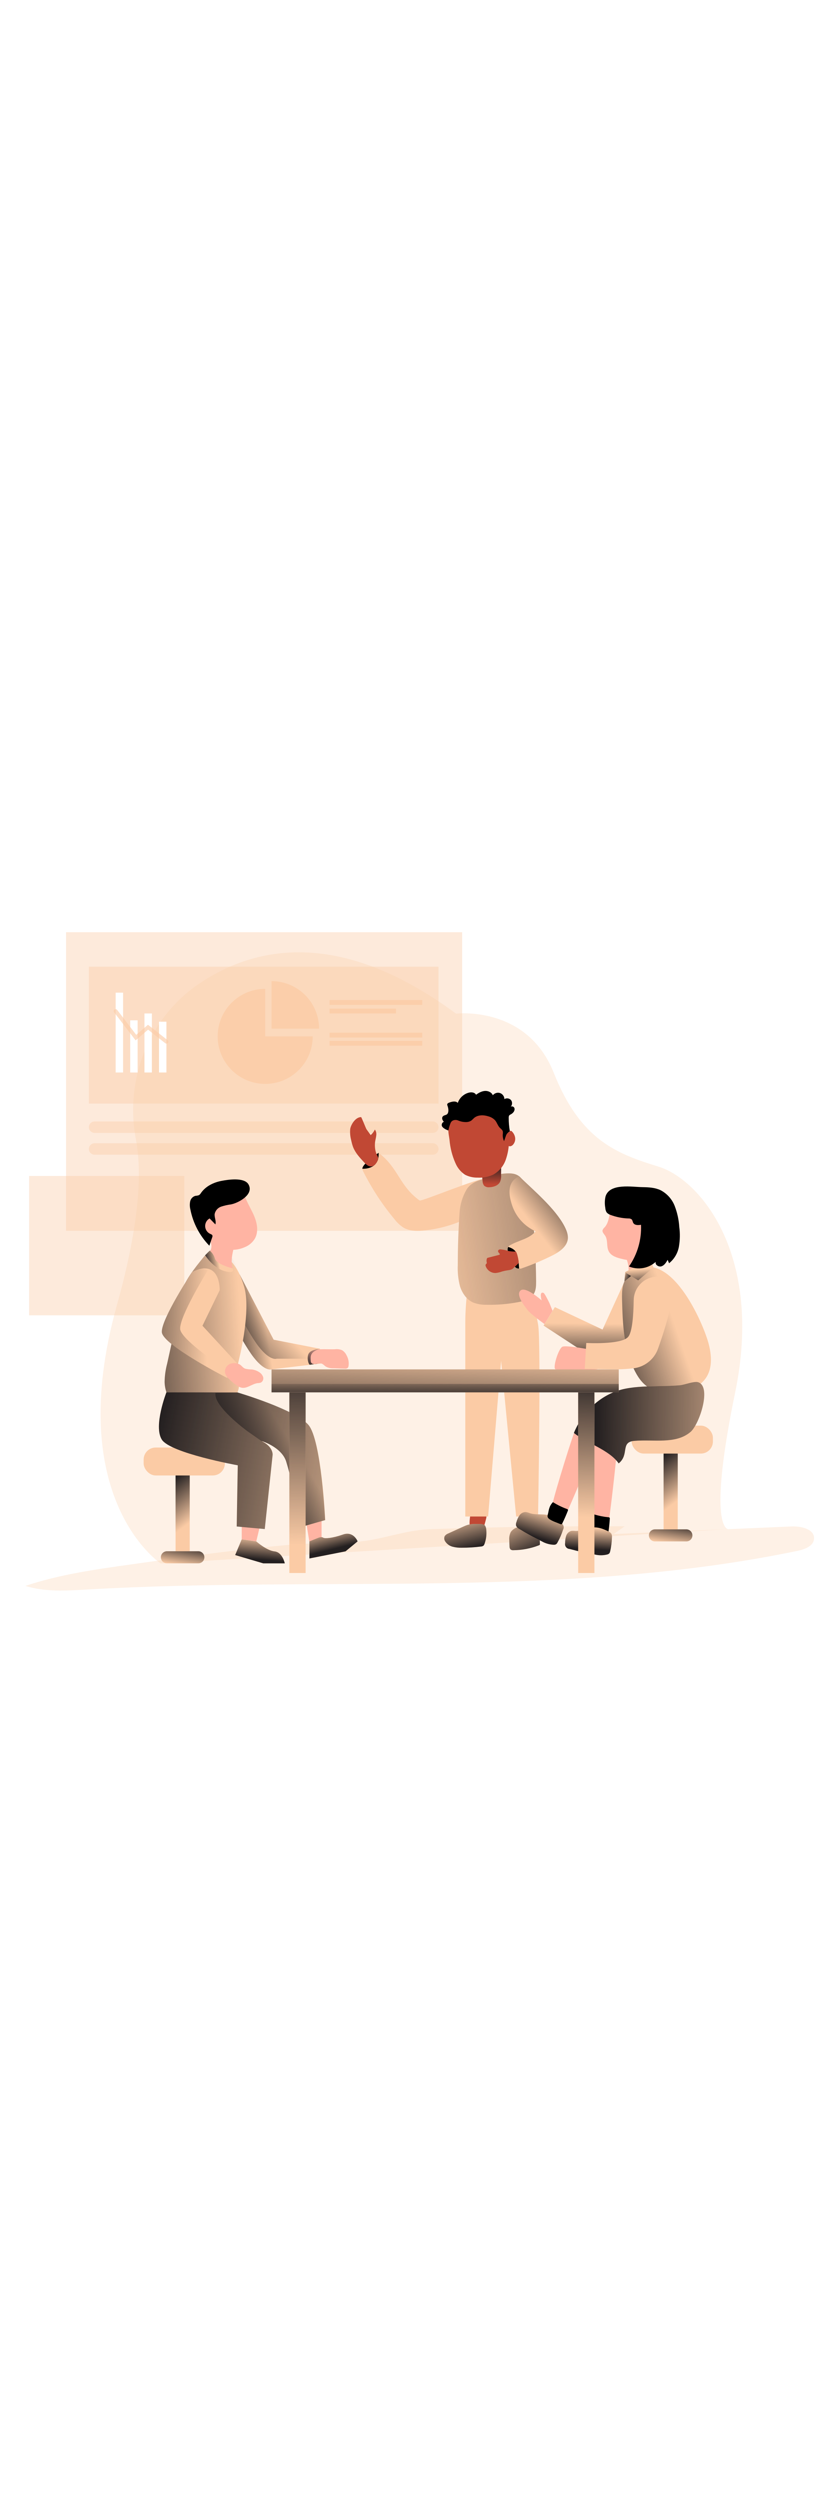 <svg id="_0001_analysis" xmlns="http://www.w3.org/2000/svg" xmlns:xlink="http://www.w3.org/1999/xlink" viewBox="0 0 500 500" data-imageid="team-presentation-9-97" imageName="Team Presentation 9" class="illustrations_image" style="width: 166px;"><defs><style>.cls-1_team-presentation-9-97{fill:url(#linear-gradient);}.cls-1_team-presentation-9-97,.cls-2_team-presentation-9-97,.cls-3_team-presentation-9-97,.cls-4_team-presentation-9-97,.cls-5_team-presentation-9-97,.cls-6_team-presentation-9-97,.cls-7_team-presentation-9-97,.cls-8_team-presentation-9-97,.cls-9_team-presentation-9-97,.cls-10_team-presentation-9-97,.cls-11_team-presentation-9-97,.cls-12_team-presentation-9-97,.cls-13_team-presentation-9-97,.cls-14_team-presentation-9-97,.cls-15_team-presentation-9-97,.cls-16_team-presentation-9-97,.cls-17_team-presentation-9-97,.cls-18_team-presentation-9-97,.cls-19_team-presentation-9-97,.cls-20_team-presentation-9-97,.cls-21_team-presentation-9-97,.cls-22_team-presentation-9-97,.cls-23_team-presentation-9-97,.cls-24_team-presentation-9-97,.cls-25_team-presentation-9-97,.cls-26_team-presentation-9-97,.cls-27_team-presentation-9-97,.cls-28_team-presentation-9-97,.cls-29_team-presentation-9-97,.cls-30_team-presentation-9-97,.cls-31_team-presentation-9-97,.cls-32_team-presentation-9-97,.cls-33_team-presentation-9-97,.cls-34_team-presentation-9-97,.cls-35_team-presentation-9-97,.cls-36_team-presentation-9-97,.cls-37_team-presentation-9-97,.cls-38_team-presentation-9-97,.cls-39_team-presentation-9-97{stroke-width:0px;}.cls-2_team-presentation-9-97{fill:url(#linear-gradient-29-team-presentation-9-97);}.cls-3_team-presentation-9-97{fill:url(#linear-gradient-30-team-presentation-9-97);}.cls-4_team-presentation-9-97{fill:url(#linear-gradient-31-team-presentation-9-97);}.cls-5_team-presentation-9-97{fill:url(#linear-gradient-28-team-presentation-9-97);}.cls-6_team-presentation-9-97{fill:url(#linear-gradient-25-team-presentation-9-97);}.cls-7_team-presentation-9-97{fill:url(#linear-gradient-11-team-presentation-9-97);}.cls-8_team-presentation-9-97{fill:url(#linear-gradient-12-team-presentation-9-97);}.cls-9_team-presentation-9-97{fill:url(#linear-gradient-13-team-presentation-9-97);}.cls-10_team-presentation-9-97{fill:url(#linear-gradient-10-team-presentation-9-97);}.cls-11_team-presentation-9-97{fill:url(#linear-gradient-17-team-presentation-9-97);}.cls-12_team-presentation-9-97{fill:url(#linear-gradient-16-team-presentation-9-97);}.cls-13_team-presentation-9-97{fill:url(#linear-gradient-19-team-presentation-9-97);}.cls-14_team-presentation-9-97{fill:url(#linear-gradient-15-team-presentation-9-97);}.cls-15_team-presentation-9-97{fill:url(#linear-gradient-23-team-presentation-9-97);}.cls-16_team-presentation-9-97{fill:url(#linear-gradient-21-team-presentation-9-97);}.cls-17_team-presentation-9-97{fill:url(#linear-gradient-18-team-presentation-9-97);}.cls-18_team-presentation-9-97{fill:url(#linear-gradient-14-team-presentation-9-97);}.cls-19_team-presentation-9-97{fill:url(#linear-gradient-22-team-presentation-9-97);}.cls-20_team-presentation-9-97{fill:url(#linear-gradient-20-team-presentation-9-97);}.cls-21_team-presentation-9-97{fill:url(#linear-gradient-27-team-presentation-9-97);}.cls-22_team-presentation-9-97{fill:url(#linear-gradient-24-team-presentation-9-97);}.cls-23_team-presentation-9-97{fill:url(#linear-gradient-26-team-presentation-9-97);}.cls-24_team-presentation-9-97,.cls-25_team-presentation-9-97,.cls-35_team-presentation-9-97{isolation:isolate;}.cls-24_team-presentation-9-97,.cls-25_team-presentation-9-97,.cls-35_team-presentation-9-97,.cls-39_team-presentation-9-97{fill:#68e1fd;}.cls-24_team-presentation-9-97,.cls-40_team-presentation-9-97{opacity:.8;}.cls-25_team-presentation-9-97{opacity:.4;}.cls-26_team-presentation-9-97{fill:url(#linear-gradient-4-team-presentation-9-97);}.cls-27_team-presentation-9-97{fill:url(#linear-gradient-2-team-presentation-9-97);}.cls-28_team-presentation-9-97{fill:url(#linear-gradient-3-team-presentation-9-97);}.cls-29_team-presentation-9-97{fill:url(#linear-gradient-8-team-presentation-9-97);}.cls-30_team-presentation-9-97{fill:url(#linear-gradient-9-team-presentation-9-97);}.cls-31_team-presentation-9-97{fill:url(#linear-gradient-7-team-presentation-9-97);}.cls-32_team-presentation-9-97{fill:url(#linear-gradient-5-team-presentation-9-97);}.cls-33_team-presentation-9-97{fill:url(#linear-gradient-6-team-presentation-9-97);}.cls-35_team-presentation-9-97{opacity:.27;}.cls-36_team-presentation-9-97{fill:#c14834;}.cls-37_team-presentation-9-97{fill:#fff;}.cls-38_team-presentation-9-97{fill:#ffb4a3;}</style><linearGradient id="linear-gradient-team-presentation-9-97" x1="-87.24" y1="-1251.1" x2="-87.24" y2="-1107.46" gradientTransform="translate(389.89 1490.09)" gradientUnits="userSpaceOnUse"><stop offset="0" stop-color="#231f20" stop-opacity="0"/><stop offset="1" stop-color="#231f20"/></linearGradient><linearGradient id="linear-gradient-2-team-presentation-9-97" x1="-112.8" y1="-1081.85" x2="-107.38" y2="-1060.03" xlink:href="#linear-gradient-team-presentation-9-97"/><linearGradient id="linear-gradient-3-team-presentation-9-97" x1="-81.44" y1="-1081.9" x2="-69.79" y2="-1056.16" xlink:href="#linear-gradient-team-presentation-9-97"/><linearGradient id="linear-gradient-4-team-presentation-9-97" x1="-139.28" y1="-1238.73" x2="68.63" y2="-1270.21" xlink:href="#linear-gradient-team-presentation-9-97"/><linearGradient id="linear-gradient-5-team-presentation-9-97" x1="-70.92" y1="-1257.51" x2="-40.1" y2="-1281.56" xlink:href="#linear-gradient-team-presentation-9-97"/><linearGradient id="linear-gradient-6-team-presentation-9-97" x1="-61.81" y1="-1083.55" x2="-66.83" y2="-1066.93" xlink:href="#linear-gradient-team-presentation-9-97"/><linearGradient id="linear-gradient-7-team-presentation-9-97" x1="296.02" y1="291.56" x2="296.35" y2="303.78" gradientTransform="translate(0 502) scale(1 -1)" xlink:href="#linear-gradient-team-presentation-9-97"/><linearGradient id="linear-gradient-8-team-presentation-9-97" x1="-295.36" y1="-1110.08" x2="-311.54" y2="-1131.5" gradientTransform="translate(409 1524.65)" xlink:href="#linear-gradient-team-presentation-9-97"/><linearGradient id="linear-gradient-9-team-presentation-9-97" x1="-299.72" y1="-1084.61" x2="-297.73" y2="-1098.05" gradientTransform="translate(409 1524.65)" xlink:href="#linear-gradient-team-presentation-9-97"/><linearGradient id="linear-gradient-10-team-presentation-9-97" x1="-232" y1="-1067.96" x2="-233.3" y2="-1053.64" xlink:href="#linear-gradient-team-presentation-9-97"/><linearGradient id="linear-gradient-11-team-presentation-9-97" x1="-192.47" y1="-1073.43" x2="-189.1" y2="-1059.9" xlink:href="#linear-gradient-team-presentation-9-97"/><linearGradient id="linear-gradient-12-team-presentation-9-97" x1="-230.08" y1="-1197.09" x2="-255.31" y2="-1192.96" xlink:href="#linear-gradient-team-presentation-9-97"/><linearGradient id="linear-gradient-13-team-presentation-9-97" x1="-222.11" y1="-1195.27" x2="-258.19" y2="-1162.27" xlink:href="#linear-gradient-team-presentation-9-97"/><linearGradient id="linear-gradient-14-team-presentation-9-97" x1="-244.4" y1="-1190.97" x2="-325.62" y2="-1185.44" xlink:href="#linear-gradient-team-presentation-9-97"/><linearGradient id="linear-gradient-15-team-presentation-9-97" x1="-198.74" y1="-1184.68" x2="-202.84" y2="-1168.44" xlink:href="#linear-gradient-team-presentation-9-97"/><linearGradient id="linear-gradient-16-team-presentation-9-97" x1="-264.54" y1="-1195.97" x2="-324.41" y2="-1197.92" xlink:href="#linear-gradient-team-presentation-9-97"/><linearGradient id="linear-gradient-17-team-presentation-9-97" x1="-143.83" y1="-1093.11" x2="-296.66" y2="-1123.93" xlink:href="#linear-gradient-team-presentation-9-97"/><linearGradient id="linear-gradient-18-team-presentation-9-97" x1="-258.07" y1="-1233.11" x2="-266.43" y2="-1231.55" xlink:href="#linear-gradient-team-presentation-9-97"/><linearGradient id="linear-gradient-19-team-presentation-9-97" x1="-214.36" y1="-1123.68" x2="-244.97" y2="-1104.45" xlink:href="#linear-gradient-team-presentation-9-97"/><linearGradient id="linear-gradient-20-team-presentation-9-97" x1="-36.51" y1="-1195.82" x2="-36.84" y2="-1169.25" xlink:href="#linear-gradient-team-presentation-9-97"/><linearGradient id="linear-gradient-21-team-presentation-9-97" x1="-1.38" y1="-1123.28" x2="-17.56" y2="-1144.7" gradientTransform="translate(409 1524.65)" xlink:href="#linear-gradient-team-presentation-9-97"/><linearGradient id="linear-gradient-22-team-presentation-9-97" x1="-5.73" y1="-1097.78" x2="-3.74" y2="-1111.23" gradientTransform="translate(409 1524.65)" xlink:href="#linear-gradient-team-presentation-9-97"/><linearGradient id="linear-gradient-23-team-presentation-9-97" x1="16.75" y1="-1194.75" x2="-33.75" y2="-1177.04" xlink:href="#linear-gradient-team-presentation-9-97"/><linearGradient id="linear-gradient-24-team-presentation-9-97" x1="-24.34" y1="-1263.03" x2="-23.58" y2="-1252.15" gradientTransform="translate(409 1524.65)" xlink:href="#linear-gradient-team-presentation-9-97"/><linearGradient id="linear-gradient-25-team-presentation-9-97" x1="78.61" y1="-1135.21" x2="-30.92" y2="-1136.53" xlink:href="#linear-gradient-team-presentation-9-97"/><linearGradient id="linear-gradient-26-team-presentation-9-97" x1="-34.83" y1="-1073.32" x2="-35.7" y2="-1059.99" xlink:href="#linear-gradient-team-presentation-9-97"/><linearGradient id="linear-gradient-27-team-presentation-9-97" x1="-32.85" y1="-1258.28" x2="-28.88" y2="-1258.28" gradientTransform="translate(409 1524.65)" xlink:href="#linear-gradient-team-presentation-9-97"/><linearGradient id="linear-gradient-28-team-presentation-9-97" x1="-140.12" y1="-1216.31" x2="-142.09" y2="-1160.56" gradientTransform="translate(409 1524.65)" xlink:href="#linear-gradient-team-presentation-9-97"/><linearGradient id="linear-gradient-29-team-presentation-9-97" x1="-140.94" y1="-1198.52" x2="-140.74" y2="-1183.03" gradientTransform="translate(409 1524.65)" xlink:href="#linear-gradient-team-presentation-9-97"/><linearGradient id="linear-gradient-30-team-presentation-9-97" x1="-230.65" y1="-1097.04" x2="-228.03" y2="-1211.81" gradientTransform="translate(409 1524.65)" xlink:href="#linear-gradient-team-presentation-9-97"/><linearGradient id="linear-gradient-31-team-presentation-9-97" x1="-56.44" y1="-1113.65" x2="-53.82" y2="-1201.54" gradientTransform="translate(409 1524.65)" xlink:href="#linear-gradient-team-presentation-9-97"/></defs><path id="background_team-presentation-9-97" class="cls-35_team-presentation-9-97 targetColor" d="M274.7,107.61s42.68-5.18,58.86,35.56c16.18,40.74,37.88,48.8,63.09,56.58,25.22,7.78,63.3,53.23,46.22,136.08-17.09,82.85-4.2,82.3-4.2,82.3l-341.83,20.71s-59.09-38.82-26.4-155.73c14.07-50.33,14.99-80.96,11.46-99.53-6.92-36.41,7.7-73.74,38.52-94.35,34.65-23.11,85.78-32.25,154.29,18.37h-.01Z" style="fill: rgb(251, 203, 165);"/><g id="data_graphic_team-presentation-9-97"><rect class="cls-25_team-presentation-9-97 targetColor" x="39.79" y="58.54" width="238.63" height="179.87" style="fill: rgb(251, 203, 165);"/><rect class="cls-25_team-presentation-9-97 targetColor" x="17.54" y="205.38" width="93.49" height="83.96" style="fill: rgb(251, 203, 165);"/><path class="cls-25_team-presentation-9-97 targetColor" d="M56.98,172.55h203.73c1.9,0,3.45,1.54,3.45,3.45h0c0,1.9-1.54,3.45-3.45,3.45H56.98c-1.9,0-3.45-1.54-3.45-3.45h0c0-1.9,1.54-3.45,3.45-3.45Z" style="fill: rgb(251, 203, 165);"/><path class="cls-25_team-presentation-9-97 targetColor" d="M56.98,185.68h203.73c1.9,0,3.45,1.54,3.45,3.45h0c0,1.9-1.54,3.45-3.45,3.45H56.98c-1.9,0-3.45-1.54-3.45-3.45h0c0-1.9,1.54-3.45,3.45-3.45Z" style="fill: rgb(251, 203, 165);"/><rect class="cls-25_team-presentation-9-97 targetColor" x="53.53" y="79.33" width="210.62" height="82.46" style="fill: rgb(251, 203, 165);"/><rect class="cls-24_team-presentation-9-97 targetColor" x="198.53" y="99.42" width="55.84" height="2.92" style="fill: rgb(251, 203, 165);"/><rect class="cls-24_team-presentation-9-97 targetColor" x="198.53" y="119.09" width="55.84" height="2.92" style="fill: rgb(251, 203, 165);"/><rect class="cls-24_team-presentation-9-97 targetColor" x="198.53" y="123.99" width="55.84" height="2.92" style="fill: rgb(251, 203, 165);"/><rect class="cls-24_team-presentation-9-97 targetColor" x="198.53" y="104.58" width="40.03" height="2.92" style="fill: rgb(251, 203, 165);"/><rect class="cls-37_team-presentation-9-97" x="69.68" y="94.96" width="4.46" height="48.1"/><rect class="cls-37_team-presentation-9-97" x="78.44" y="111.63" width="4.46" height="31.44"/><rect class="cls-37_team-presentation-9-97" x="87.03" y="107.5" width="4.46" height="35.56"/><rect class="cls-37_team-presentation-9-97" x="95.79" y="112.46" width="4.46" height="30.6"/><g class="cls-40_team-presentation-9-97"><path class="cls-24_team-presentation-9-97 targetColor" d="M100.25,125.67c-.26,0-.52-.09-.72-.26l-10.32-8.15-7.51,6.45-12.95-16.91c-.39-.51-.3-1.24.22-1.64s1.24-.3,1.64.22l11.45,15,7.09-6.09,11.83,9.32c.51.39.6,1.13.21,1.63-.22.29-.57.45-.93.45v-.02h0Z" style="fill: rgb(251, 203, 165);"/></g><path class="cls-24_team-presentation-9-97 targetColor" d="M188.39,121.3c0,15.81-12.82,28.63-28.63,28.63s-28.63-12.82-28.63-28.63,12.82-28.63,28.63-28.63h0v28.63h28.62Z" style="fill: rgb(251, 203, 165);"/><path class="cls-24_team-presentation-9-97 targetColor" d="M192.21,116.66h-28.63v-28.63c15.81,0,28.62,12.8,28.63,28.61v.02Z" style="fill: rgb(251, 203, 165);"/></g><path id="floor_team-presentation-9-97" class="cls-35_team-presentation-9-97 targetColor" d="M78.9,439.39c-21.45,3.01-43.1,6.06-63.61,12.95,11.93,3.74,24.74,2.88,37.27,2.17,142.83-8.23,287.86,5.82,427.94-23.3,4.29-.89,9.5-2.81,9.88-7.17.51-5.82-7.62-7.78-13.49-7.52l-107.27,4.58,6.72-4.66c-38.93-.19-77.85.38-116.77,1.71-13.15.44-24.09,4.41-36.67,6.6-15.08,2.62-31.73,1.37-47.06,2.7-32.49,2.89-64.73,7.41-96.95,11.94h0Z" style="fill: rgb(251, 203, 165);"/><g id="character_2_team-presentation-9-97"><path class="cls-36_team-presentation-9-97" d="M283.7,418.6c.21.38.5.7.84.97.58.33,1.26.42,1.91.27,1.77-.3,3.17-.07,4.19-1.54s1.74-4.66,2.18-6.35c.76-2.99-.47-4.3-3.33-4.83-1.91-.35-4-.63-5.74.43,0,0-1.95,8.07-.05,11.05h0Z"/><path class="cls-36_team-presentation-9-97" d="M313.04,416.56c-.2.7.2,1.44.91,1.64.19.06.4.07.6.03,1.95.07,3.9.08,5.82,0,.2,0,.4-.03.58-.1.48-.22.54-.85.54-1.37v-9.32c.02-.2-.02-.41-.09-.59-.24-.44-.87-.44-1.39-.38-1.74.23-6.38,0-7.06,1.64-.41,1,0,3.12,0,4.2,0,1.44-.01,2.85.09,4.25h0Z"/><path class="cls-39_team-presentation-9-97 targetColor" d="M281.05,278.8s-.75,7.36-.75,14.92v116.82h13.74l7.83-93.8,9.07,93.8h13.19s1.91-106.17,0-115.79c-1.91-9.62-2.63-18.26-2.63-18.26l-40.45,2.31h0Z" style="fill: rgb(251, 203, 165);"/><path class="cls-1_team-presentation-9-97" d="M281.4,278.5c-.7,4.83-1.06,9.69-1.09,14.57v116.82h13.74l7.83-93.8,9.07,93.8h13.19s1.91-106.17,0-115.79c-1.91-9.62-2.63-18.26-2.63-18.26l-40.1,2.66h0Z"/><path class="cls-39_team-presentation-9-97 targetColor" d="M281.63,415.6c-.89.3-1.75.65-2.6,1.05l-8.93,4.06c-.89.3-1.66.88-2.21,1.64-.46,1.04-.35,2.25.3,3.18,1.03,1.57,2.61,2.71,4.43,3.19,1.8.47,3.66.67,5.52.61,3.87.01,7.73-.22,11.57-.71.55-.01,1.09-.2,1.54-.52.29-.31.51-.68.63-1.08,1.01-2.79,1.37-5.77,1.04-8.71-.05-.77-.28-1.52-.68-2.19-.94-1.37-3.31-1.01-4.76-1.08-1.96-.16-3.94.04-5.84.57h-.01Z" style="fill: rgb(251, 203, 165);"/><path class="cls-27_team-presentation-9-97" d="M281.63,415.6c-.89.3-1.75.65-2.6,1.05l-8.93,4.06c-.89.3-1.66.88-2.21,1.64-.46,1.04-.35,2.25.3,3.18,1.03,1.57,2.61,2.71,4.43,3.19,1.8.47,3.66.67,5.52.61,3.87.01,7.73-.22,11.57-.71.55-.01,1.09-.2,1.54-.52.29-.31.51-.68.63-1.08,1.01-2.79,1.37-5.77,1.04-8.71-.05-.77-.28-1.52-.68-2.19-.94-1.37-3.31-1.01-4.76-1.08-1.96-.16-3.94.04-5.84.57h-.01Z"/><path class="cls-39_team-presentation-9-97 targetColor" d="M313.34,416.76c-2.23.13-4.28,1.25-5.6,3.04-.77,1.51-1.1,3.2-.94,4.88,0,1.27.08,2.53.14,3.8-.05.69.17,1.38.62,1.91.52.36,1.15.52,1.78.44,5.25-.06,10.45-1.06,15.34-2.96.2-.05.38-.18.5-.35.06-.15.09-.32.07-.48-.07-2.11-.22-4.22-.47-6.31-.05-.67-.21-1.33-.48-1.95-1.82-3.6-7.89-2.43-10.96-2.03h0Z" style="fill: rgb(251, 203, 165);"/><path class="cls-28_team-presentation-9-97" d="M313.34,416.76c-2.23.13-4.28,1.25-5.6,3.04-.77,1.51-1.1,3.2-.94,4.88,0,1.27.08,2.53.14,3.8-.05.69.17,1.38.62,1.91.52.36,1.15.52,1.78.44,5.25-.06,10.45-1.06,15.34-2.96.2-.05.38-.18.5-.35.06-.15.09-.32.07-.48-.07-2.11-.22-4.22-.47-6.31-.05-.67-.21-1.33-.48-1.95-1.82-3.6-7.89-2.43-10.96-2.03h0Z"/><path class="cls-39_team-presentation-9-97 targetColor" d="M252.78,220.17c-12.39-8.92-12.57-19.5-24.72-28.75-3.11,2.09-5.99,4.5-8.6,7.19-.56.48-.97,1.12-1.16,1.83-.07.84.14,1.69.59,2.4,5.14,10.21,11.43,19.81,18.74,28.59,1.48,1.96,3.28,3.65,5.32,5.01,3.28,1.97,7.33,2.24,11.15,1.91,10.47-.86,20.65-3.83,29.93-8.74.8-.41,2.03-3.05,2.53-3.8,1.64-2.45,9.32-17.65,6.08-18.73-3.24-1.08-38.8,13.86-39.87,13.08h.01Z" style="fill: rgb(251, 203, 165);"/><path class="cls-34_team-presentation-9-97" d="M226.87,192.28l1.23-.86c.07,1.44-.08,2.87-.44,4.26-.55,1.16-2.03,5.45-9.32,5.39-.02,0-.97-1.97,8.53-8.79h0Z"/><path class="cls-39_team-presentation-9-97 targetColor" d="M281.17,213.37c2.45-3.8,7.07-5.58,11.52-6.34s5.82-3.2,13.98-3.21c7.21,0,8.28,4.46,10.58,8.64,2.29,4.18,2.89,9.05,3.37,13.8,1.43,14.1,2.21,28.26,2.33,42.47,0,2.68,0,5.51-1.44,7.77-1.95,3.09-5.82,4.23-9.4,4.9-6.3,1.2-12.71,1.73-19.13,1.58-2.73.08-5.44-.39-7.99-1.37-3.94-1.77-6.6-5.66-7.89-9.78-1.08-4.18-1.53-8.5-1.33-12.81,0-10.47.36-20.93,1.07-31.39.28-5.03,1.77-9.92,4.33-14.26h0Z" style="fill: rgb(251, 203, 165);"/><path class="cls-26_team-presentation-9-97" d="M281.17,213.37c2.45-3.8,7.07-5.58,11.52-6.34s5.82-3.2,13.98-3.21c7.21,0,8.28,4.46,10.58,8.64,2.29,4.18,2.89,9.05,3.37,13.8,1.43,14.1,2.21,28.26,2.33,42.47,0,2.68,0,5.51-1.44,7.77-1.95,3.09-5.82,4.23-9.4,4.9-6.3,1.2-12.71,1.73-19.13,1.58-2.73.08-5.44-.39-7.99-1.37-3.94-1.77-6.6-5.66-7.89-9.78-1.08-4.18-1.53-8.5-1.33-12.81,0-10.47.36-20.93,1.07-31.39.28-5.03,1.77-9.92,4.33-14.26h0Z"/><path class="cls-39_team-presentation-9-97 targetColor" d="M312.77,205.6c8.69,8.47,21.65,19.3,27.26,30.07,1.26,2.42,2.33,5.09,2.02,7.79-.56,4.39-4.66,7.36-8.57,9.45-6.12,3.09-12.44,5.78-18.92,8.04-.57.29-1.22.37-1.84.22-.52-.28-.93-.74-1.16-1.28-1.89-3.37-3.6-6.84-5.11-10.4-.22-.4-.31-.85-.24-1.3.2-.47.56-.85,1.02-1.06,5.09-2.99,11.65-3.81,15.43-8.39-6.61-2.97-11.71-8.55-14.08-15.4-2.69-7.92-2.64-14.61,4.2-17.74h-.01Z" style="fill: rgb(251, 203, 165);"/><path class="cls-32_team-presentation-9-97" d="M312.77,205.6c8.69,8.47,21.65,19.3,27.26,30.07,1.26,2.42,2.33,5.09,2.02,7.79-.56,4.39-4.66,7.36-8.57,9.45-6.12,3.09-12.44,5.78-18.92,8.04-.57.29-1.22.37-1.84.22-.52-.28-.93-.74-1.16-1.28-1.89-3.37-3.6-6.84-5.11-10.4-.22-.4-.31-.85-.24-1.3.2-.47.56-.85,1.02-1.06,5.09-2.99,11.65-3.81,15.43-8.39-6.61-2.97-11.71-8.55-14.08-15.4-2.69-7.92-2.64-14.61,4.2-17.74h-.01Z"/><path class="cls-34_team-presentation-9-97" d="M306.18,248.18s3.81.8,5.04,3.83,1.49,9.15,1.49,9.15c0,0-2.2.17-2.67-1.7-.47-1.88-5.61-8.15-3.87-11.29h.01Z"/><path class="cls-36_team-presentation-9-97" d="M226.45,197.9c-.64.95-1.66,1.59-2.8,1.74-1.74.13-3.17-1.25-4.36-2.52-2.6-2.8-5.28-5.68-6.63-9.26-.47-1.32-.84-2.67-1.11-4.04-.59-2.2-.79-4.5-.57-6.77.33-2.25,2.97-7.12,6.56-7.12.21,0,2.95,6.92,3.17,7.24l2.6,3.61c1.06-.94,1.91-2.08,2.52-3.35.7.97,1,2.18.85,3.37-.08,1.16-.43,2.33-.63,3.49-.41,2.42-.24,4.91.51,7.24.3.97,1.22,2.17,1.27,3.17-.16,1.17-.64,2.27-1.39,3.19h.01Z"/><path class="cls-36_team-presentation-9-97" d="M302.05,249.68c-.38-.08-.78-.08-1.16,0-.39.09-.7.38-.83.76-.17.64.4,1.16.85,1.69.1.09.17.21.2.34,0,.28-.31.43-.58.5l-6.45,1.64c-.23.03-.45.13-.62.29-.11.13-.18.29-.21.45-.17.63-.2,1.29-.08,1.93.12.26.12.56,0,.82-.09.14-.27.2-.38.31-.34.42-.39,1-.14,1.47.93,2.43,3.28,4.01,5.88,3.97,1.35-.14,2.68-.46,3.96-.93.94-.27,1.9-.48,2.87-.63,1.43-.22,3.04-.37,4.02-1.46.98-1.08,3.12-2.66,3.11-3.31,0-1.01-.96-5.99-1.77-6.59-1.54.04-3.08-.08-4.59-.37-1.32-.46-2.68-.75-4.07-.89h-.01Z"/><path class="cls-39_team-presentation-9-97 targetColor" d="M319.06,408.47c-.75-.31-1.53-.52-2.33-.63-1.5-.01-2.91.72-3.76,1.96-.83,1.22-1.45,2.58-1.84,4.01-.3.68-.39,1.44-.27,2.18.37.89,1.06,1.61,1.93,2.03,4.4,2.72,8.94,5.22,13.6,7.47,2.24,1.29,4.77,2,7.35,2.07.49,0,.97-.13,1.37-.4.28-.25.5-.54.68-.87,1.4-2.49,2.55-5.12,3.42-7.84.74-1.33.33-3.01-.94-3.86-2.33-2.24-5.21-4.47-8.48-5.03-3.52-.62-7.24.08-10.74-1.08h0Z" style="fill: rgb(251, 203, 165);"/><path class="cls-33_team-presentation-9-97" d="M319.06,408.47c-.75-.31-1.53-.52-2.33-.63-1.5-.01-2.91.72-3.76,1.96-.83,1.22-1.45,2.58-1.84,4.01-.3.68-.39,1.44-.27,2.18.37.89,1.06,1.61,1.93,2.03,4.4,2.72,8.94,5.22,13.6,7.47,2.24,1.29,4.77,2,7.35,2.07.49,0,.97-.13,1.37-.4.28-.25.5-.54.68-.87,1.4-2.49,2.55-5.12,3.42-7.84.74-1.33.33-3.01-.94-3.86-2.33-2.24-5.21-4.47-8.48-5.03-3.52-.62-7.24.08-10.74-1.08h0Z"/><path class="cls-36_team-presentation-9-97" d="M301.85,204.92c.11,1.39-.11,2.78-.64,4.06-1.11,2.2-3.82,3.09-6.28,3.19-1.17.17-2.36-.16-3.27-.92-.58-.75-.92-1.67-.94-2.62-.12-.99-.2-1.99-.24-2.98-.06-.61-.03-1.22.09-1.82.2-.73.54-1.42,1-2.03,1.91-2.64,4.73-4.49,7.92-5.17,1.9-.41,2.33.08,2.33,1.93.08,2.12.03,4.23.03,6.35h0Z"/><path class="cls-31_team-presentation-9-97" d="M301.85,204.92c.11,1.39-.11,2.78-.64,4.06-1.11,2.2-3.82,3.09-6.28,3.19-1.17.17-2.36-.16-3.27-.92-.58-.75-.92-1.67-.94-2.62-.12-.99-.2-1.99-.24-2.98-.06-.61-.03-1.22.09-1.82.2-.73.54-1.42,1-2.03,1.91-2.64,4.73-4.49,7.92-5.17,1.9-.41,2.33.08,2.33,1.93.08,2.12.03,4.23.03,6.35h0Z"/><path class="cls-36_team-presentation-9-97" d="M305.26,181.35c.4-1.13,1.07-2.14,1.96-2.94.15-.14.35-.22.56-.22.2.04.38.14.51.29,1.1,1.03,1.82,2.41,2.04,3.9.2,1.5-.27,3.02-1.27,4.16-.44.53-1.07.88-1.76.98-.99,0-1.89-.57-2.33-1.46-.42-.89-.63-1.85-.64-2.83-.06-1.06,0-2.33.98-2.87"/><path class="cls-36_team-presentation-9-97" d="M274.37,197.65c1.18,2.85,3.18,5.28,5.75,6.99,2.34,1.2,4.94,1.8,7.57,1.74,3.21.19,6.41-.41,9.34-1.74,3.53-1.93,6.23-5.09,7.59-8.88,1.33-3.74,2-7.68,1.97-11.65.1-4.47-.27-9.18-2.73-12.91-2.84-3.94-7.31-6.37-12.16-6.62-6.76-.51-19.27,2.63-21.35,10.28-.77,2.83.12,6.07.45,8.9.41,4.79,1.61,9.48,3.55,13.87l.02.02Z"/><path class="cls-34_team-presentation-9-97" d="M266.08,174.75c.01.15.04.3.09.45.21.6.71,1.06,1.23,1.44.81.59,1.73,1.04,2.69,1.34.28-1.32.65-2.62,1.11-3.89.2-.57.44-1.15.87-1.57,1.01-1,2.72-1.08,3.92-.56,1.64.71,3.26,1,5.04.96,1.01-.02,2-.33,2.85-.87.57-.47,1.1-.97,1.61-1.5,2.33-2.08,5.92-2.02,8.89-1.02,1.51.42,2.87,1.25,3.93,2.4,1.08,1.3,1.53,3.07,2.68,4.31.69.72,1.62,1.3,1.9,2.26.09.57.09,1.16,0,1.74-.11,1.44.15,2.88.76,4.18-.01-.03,1.11-3.24,1.23-3.53.54-1.26,1.12-1.6,2.27-2.38-.47-2.69-.71-5.43-.7-8.16,0-.51.02-1.05.34-1.45.26-.32.66-.48,1.02-.68.51-.28.98-.65,1.36-1.09.65-.75,1.06-1.82.67-2.73s-1.81-1.3-2.4-.51c1.16-.97,1.37-2.88.47-4.09s-2.8-1.53-4.05-.7c0-1.61-1.13-3.16-2.66-3.67s-3.36.07-4.32,1.36c-.72-1.82-2.86-2.77-4.81-2.62s-3.73,1.16-5.32,2.3c-.68-1.43-2.65-1.66-4.19-1.3-3.12.74-5.78,3.18-6.78,6.22-1.23-1.36-3.45-.83-5.17-.19-.46.17-.97.39-1.14.85-.16.44.05.91.21,1.35.43,1.19.71,3.18.02,4.34s-1.86.78-2.85,1.68c-.46.42-.58,1.13-.42,1.74s.55,1.13.97,1.59c-.81.28-1.35,1.17-1.29,2.02l-.03-.02Z"/></g><g id="character_1_team-presentation-9-97"><rect class="cls-39_team-presentation-9-97 targetColor" x="86.53" y="368.98" width="48.94" height="16.83" rx="7.26" ry="7.26" style="fill: rgb(251, 203, 165);"/><rect class="cls-39_team-presentation-9-97 targetColor" x="105.76" y="385.82" width="8.53" height="47.93" style="fill: rgb(251, 203, 165);"/><rect class="cls-29_team-presentation-9-97" x="105.76" y="385.82" width="8.53" height="47.93"/><path class="cls-39_team-presentation-9-97 targetColor" d="M100.54,431.47h18.95c2.01,0,3.63,1.63,3.63,3.63h0c0,2.01-1.63,3.63-3.63,3.63h-18.95c-2.01,0-3.63-1.63-3.63-3.63h0c0-2.01,1.63-3.63,3.63-3.63Z" style="fill: rgb(251, 203, 165);"/><path class="cls-30_team-presentation-9-97" d="M100.54,431.47h18.95c2.01,0,3.63,1.63,3.63,3.63h0c0,2.01-1.63,3.63-3.63,3.63h-18.95c-2.01,0-3.63-1.63-3.63-3.63h0c0-2.01,1.63-3.63,3.63-3.63Z"/><polygon class="cls-38_team-presentation-9-97" points="157.3 413.35 154.38 425.5 145.62 424.29 145.62 412.7 157.3 413.35"/><path class="cls-39_team-presentation-9-97 targetColor" d="M145.62,424.29l-3.95,9.46,16.95,5.01h12.94s-1.37-6.71-6.18-7.21-11-6.01-11-6.01l-8.76-1.25h0Z" style="fill: rgb(251, 203, 165);"/><polygon class="cls-38_team-presentation-9-97" points="184.1 411.84 186.33 425.5 193.72 423.27 193.72 410.56 184.1 411.84"/><path class="cls-39_team-presentation-9-97 targetColor" d="M186.39,425.5v10.31l21.78-4.3,7.26-6.01s-2.47-6.36-8.82-4.12-11.02,2.57-11.93,1.89-2.71,0-2.71,0l-5.58,2.24h0Z" style="fill: rgb(251, 203, 165);"/><path class="cls-10_team-presentation-9-97" d="M145.62,424.29l-3.95,9.46,16.95,5.01h12.94s-1.37-6.71-6.18-7.21-11-6.01-11-6.01l-8.76-1.25h0Z"/><path class="cls-7_team-presentation-9-97" d="M186.39,425.5v10.31l21.78-4.3,7.26-6.01s-2.47-6.36-8.82-4.12-11.02,2.57-11.93,1.89-2.71,0-2.71,0l-5.58,2.24h0Z"/><path class="cls-39_team-presentation-9-97 targetColor" d="M144.37,264.7l20.48,39.33,27.95,5.46.78,8.84-29.99,3.56s-3.82,1.62-10.75-7.21c-4.03-5.12-9.62-15.47-9.62-15.47l1.15-34.52h0Z" style="fill: rgb(251, 203, 165);"/><path class="cls-8_team-presentation-9-97" d="M193.57,318.33l-29.99,3.56s-3.82,1.62-10.75-7.21c-4.03-5.12-9.62-15.47-9.62-15.47l1.16-34.52,2.69,5.17,17.79,34.16,27.95,5.46.44,5.98.33,2.87Z"/><path class="cls-9_team-presentation-9-97" d="M193.23,315.47h-26.56s-3.82,1.62-10.76-7.21c-4.02-5.12-9.62-15.47-9.62-15.47l.77-22.92,17.79,34.16,27.95,5.46.43,5.98h0Z"/><path class="cls-39_team-presentation-9-97 targetColor" d="M123.58,253.17c-3.11,3.75-11.57,13.98-12.61,18.69-3.44,15.53-6.87,31.06-10.28,46.59-.95,3.61-1.47,7.33-1.53,11.07.28,12.14,11.52,22.95,23.66,22.75,4.08-.01,8.07-1.28,11.4-3.63,4.23-3.11,6.78-7.98,8.81-12.81,2.8-6.66-1.16-11.41.59-18.4,2.96-11.8,6.93-33.57,3.49-45.25-7.82-26.87-23.53-19-23.53-19h0Z" style="fill: rgb(251, 203, 165);"/><path class="cls-18_team-presentation-9-97" d="M123.58,253.17c-3.11,3.75-11.57,13.98-12.61,18.69-3.44,15.53-6.87,31.06-10.28,46.59-.95,3.61-1.47,7.33-1.53,11.07.28,12.14,11.52,22.95,23.66,22.75,4.08-.01,8.07-1.28,11.4-3.63,4.23-3.11,6.78-7.98,8.81-12.81,2.8-6.66-1.16-11.41.59-18.4,2.96-11.8,7.17-30.5,4.19-42.3-2.98-11.8-11.65-37.17-24.23-21.94v-.02Z"/><path class="cls-38_team-presentation-9-97" d="M141.4,246.27c-.86,3.97-2.76,9.5-1.29,14.77.59,2.12-12.46-3.33-14.21-6.29-2.11-3.55,4.38-3.9-.22-12.46-1.96-3.65,11.04,4.04,15.14,4.66"/><path class="cls-38_team-presentation-9-97" d="M201.78,309.77c1.42-.18,2.87,0,4.2.54,1.24.74,2.22,1.84,2.81,3.16,1.11,1.96,1.52,4.25,1.16,6.48-.05.41-.24.8-.52,1.11-.5.35-1.12.5-1.72.4l-6.72-.21c-1.65.1-3.3-.26-4.75-1.05-.92-.62-1.64-1.6-2.73-1.85-.71-.11-1.44-.07-2.13.1-1.4.22-2.82.22-4.22,0-.36-.02-.71-.17-.98-.41-.19-.26-.3-.57-.31-.9-.41-3.05-.19-5.94,2.98-6.77,3.93-1.03,8.92-.42,12.93-.59h0Z"/><path class="cls-14_team-presentation-9-97" d="M192.79,309.47s-5.82.42-6.99,3.2.22,6.53.94,6.45,4.72-.71,4.72-.71c0,0-4.1,1.3-4.26-1.48-.16-2.78-.69-5.47,5.59-7.47h0Z"/><path class="cls-39_team-presentation-9-97 targetColor" d="M115.7,263.26s-18.71,28.49-18.19,36.22c.51,7.73,39.25,27.55,39.25,27.55l5.91-8.95-20.7-22.47,10.38-21.4s.64-19.5-16.64-10.96h-.01Z" style="fill: rgb(251, 203, 165);"/><path class="cls-12_team-presentation-9-97" d="M139.07,324.02l-2.33,3.02s-38.73-19.8-39.25-27.55,18.19-36.22,18.19-36.22c4.85-2.39,6.99-2,9.56-1.16-1.16,1.96-17.19,28.04-16.7,35.47.37,5.59,19.6,19.17,30.53,26.45h0Z"/><path class="cls-38_team-presentation-9-97" d="M138.74,318.52c-2.19.86-3.5,3.1-3.19,5.43.42,1.46,1.26,2.76,2.41,3.75,1.47,1.46,3.07,2.78,4.79,3.94.79.59,1.69,1.02,2.64,1.28,3.38.77,6.41-2.33,9.84-2.74.63-.01,1.25-.11,1.85-.29,1.22-.63,1.82-2.03,1.44-3.34-.42-1.27-1.29-2.34-2.45-3.02-1.34-.87-2.86-1.42-4.45-1.58-1.33,0-2.65-.16-3.94-.48-1.55-.56-2.15-2.06-3.65-2.71-1.67-.77-3.58-.86-5.31-.23h.02Z"/><path class="cls-39_team-presentation-9-97 targetColor" d="M100.25,335.72s-7.92,20.34-2.76,28.49,45.72,15.4,45.72,15.4l-.64,36.86,16.9,1.54,4.79-44.7s.47-4.86-6.7-8.29c0,0,12.16,3.61,14.91,12.54s10.18,38.93,10.18,38.93l13.28-3.8s-2.21-48.01-10.09-57.28c-7.87-9.27-42.76-19.57-42.76-19.57l-42.83-.12Z" style="fill: rgb(251, 203, 165);"/><path class="cls-11_team-presentation-9-97" d="M195.87,412.69l-13.28,3.8-.13-.54c0-.17-.1-.38-.16-.64,0-.04,0-.09,0-.13-.07-.29-.15-.64-.26-1.04s-.23-.91-.36-1.43c-2.08-8.34-7.09-28.18-9.24-35.15-2.33-7.69-11.71-11.44-14.26-12.32h-.13l-.38-.13h-.1c7.13,3.44,6.66,8.28,6.66,8.28l-4.73,44.71-16.9-1.54.64-36.86s-40.58-7.34-45.75-15.49,2.76-28.5,2.76-28.5l27.95.07h14.87c1.06.31,34.94,10.41,42.73,19.56,7.79,9.14,10.05,57.35,10.05,57.35h.02Z"/><path class="cls-38_team-presentation-9-97" d="M153.1,229.52c1.83,4.31,2.73,9.46.47,13.55-1.44,2.42-3.66,4.28-6.29,5.28-2.57,1.12-5.36,1.64-8.15,1.51-6.76-.55-14.16-9.41-15.3-12.36-.86-1.97-1.46-4.05-1.77-6.18-.39-4.32,1.5-8.54,4.99-11.12,4.66-3.4,10.89-3.12,16.38-3.67,3.62-.36,3.91,1.01,5.32,4.09s3.07,5.86,4.37,8.91h-.02Z"/><path class="cls-34_team-presentation-9-97" d="M139.2,222.51c-2.03.26-4.03.71-5.98,1.35-1.97.68-3.45,2.33-3.9,4.37-.28,2.12,1.07,4.3.43,6.34l-3.49-3.6c-2.51,1.41-3.41,4.59-2.01,7.1.55.98,1.4,1.76,2.43,2.22.5.22,1.09.43,1.28.94.09.39.04.8-.13,1.16l-1.72,5.02c-5.86-6.04-9.84-13.67-11.44-21.93-.39-1.57-.43-3.2-.1-4.79.35-1.61,1.56-2.89,3.14-3.33.74-.03,1.48-.17,2.18-.43.48-.33.87-.76,1.16-1.26,2.78-4.04,7.52-6.39,12.35-7.31,3.91-.76,13.81-2.33,16.31,2.15,3.41,6.03-5.98,11.09-10.51,12h0Z"/><path class="cls-39_team-presentation-9-97 targetColor" d="M126.35,250.38l-2.77,2.78s4.66,7.55,11.65,9.52c6.99,1.97,4.92-1.64,4.92-1.64,0,0-9.42-2.21-10.66-5.82-.52-1.9-1.61-3.58-3.13-4.83h0Z" style="fill: rgb(251, 203, 165);"/><path class="cls-17_team-presentation-9-97" d="M126.35,250.38l-2.77,2.78s4.66,7.55,11.65,9.52c6.99,1.97,4.92-1.64,4.92-1.64,0,0-9.42-2.21-10.66-5.82-.52-1.9-1.61-3.58-3.13-4.83h0Z"/><path class="cls-13_team-presentation-9-97" d="M195.87,412.69l-13.28,3.8-.13-.54c0-.17-.09-.38-.16-.64,0-.04,0-.09,0-.13-.07-.29-.15-.64-.26-1.04s-.23-.91-.36-1.43c-2.08-8.34-7.09-28.18-9.24-35.15-2.33-7.69-11.71-11.44-14.26-12.32h-.13l-.38-.13h-.1l-8.68-6.08s-20.67-15.14-19.04-22.96l13.24-.14h0c1.06.31,34.94,10.41,42.73,19.56,7.79,9.14,10.04,57.2,10.04,57.2h.01Z"/></g><g id="character_3_team-presentation-9-97"><path class="cls-39_team-presentation-9-97 targetColor" d="M375.79,269.87l-12.81,28.05-28.73-13.53-6.81,11.11,30.66,20.06s16.71,8.92,20.19-13.13c3.47-22.05-2.48-32.55-2.48-32.55h-.02Z" style="fill: rgb(251, 203, 165);"/><path class="cls-20_team-presentation-9-97" d="M375.79,269.87l-12.81,28.05-28.73-13.53-6.81,11.11,30.66,20.06s16.71,8.92,20.19-13.13c3.47-22.05-2.48-32.55-2.48-32.55h-.02Z"/><path class="cls-38_team-presentation-9-97" d="M346.91,357.82c4.53,1.51,8.93,3.39,13.16,5.61-5.83,14.91-11.97,29.7-18.41,44.37-.2.9-1.1,1.47-2,1.27-.11-.03-.22-.06-.33-.11-2.57-.4-5.65-1.23-6.34-3.75-.19-.9-.19-1.82,0-2.71.65-4.44,13.12-44.95,13.92-44.68h0Z"/><path class="cls-38_team-presentation-9-97" d="M358.02,362.75c4.77.2,9.53.77,14.21,1.71-1.44,15.95-3.2,31.87-5.28,47.75-.01.37-.12.72-.31,1.04-.43.43-1.01.68-1.62.69-2.59.33-5.82.4-7.13-1.83-.43-.81-.68-1.7-.75-2.62-.61-4.39.02-46.76.87-46.74h.01Z"/><path class="cls-38_team-presentation-9-97" d="M353.57,309.62c-2.04-.34-13.09-2.33-14.87-1.32-2.4,1.42-6.06,13.29-3.95,13.59,8.13.93,16.33.93,24.46,0,.51-.06,1.16-.27,1.16-.79-.03-.28-.16-.54-.37-.73-5.6-6.55,2.55-9.26-6.43-10.75h0Z"/><rect class="cls-39_team-presentation-9-97 targetColor" x="380.52" y="355.79" width="48.94" height="16.83" rx="7.26" ry="7.26" style="fill: rgb(251, 203, 165);"/><rect class="cls-39_team-presentation-9-97 targetColor" x="399.75" y="372.63" width="8.53" height="47.93" style="fill: rgb(251, 203, 165);"/><rect class="cls-16_team-presentation-9-97" x="399.75" y="372.63" width="8.53" height="47.93"/><path class="cls-39_team-presentation-9-97 targetColor" d="M394.53,418.28h18.95c2.01,0,3.63,1.63,3.63,3.63h0c0,2.01-1.63,3.63-3.63,3.63h-18.95c-2.01,0-3.63-1.63-3.63-3.63h0c0-2.01,1.63-3.63,3.63-3.63Z" style="fill: rgb(251, 203, 165);"/><path class="cls-19_team-presentation-9-97" d="M394.53,418.28h18.95c2.01,0,3.63,1.63,3.63,3.63h0c0,2.01-1.63,3.63-3.63,3.63h-18.95c-2.01,0-3.63-1.63-3.63-3.63h0c0-2.01,1.63-3.63,3.63-3.63Z"/><path class="cls-38_team-presentation-9-97" d="M378.27,266.06c-.08.38,1.57-.68,1.85-.41.25.21.56.34.89.37l2.33.49c1.51.44,3.12.5,4.66.17,2.27-.88,3.78-3.06,3.81-5.5-.02-2.39-.78-4.71-2.18-6.65-.48-.9-1.2-1.64-2.08-2.14-.79-.31-1.64-.44-2.49-.4-2.33,0-9.07.35-7.83,2.95,1.5,3.5,1.87,7.39,1.05,11.11h-.01Z"/><path class="cls-38_team-presentation-9-97" d="M364.27,236.28c-.58.48-1.02,1.09-1.28,1.79-.28,1.22.87,2.25,1.57,3.31,1.77,2.7.65,6.5,2.13,9.38s5.07,3.95,8.26,4.66c1.58.46,3.22.66,4.87.61,5.01-.44,8.23-5.38,10.48-9.88,1.55-3.09,3.04-6.3,3.26-9.75.24-3.76-1.04-7.45-2.48-10.94-.65-1.96-1.78-3.71-3.3-5.11-1.93-1.27-4.2-1.91-6.51-1.82-3.84-.14-8.01.41-10.79,3.06-4.15,4.02-2.57,10.75-6.22,14.69h0Z"/><path class="cls-39_team-presentation-9-97 targetColor" d="M379.39,264.62c-4.66,3.84-4.8,9.91-4.66,15.33.4,14.7.9,29.81,7.92,43.33,2.24,4.32,5.4,8.64,10.48,10.76,3.11,1.16,6.4,1.72,9.71,1.68,7.22.13,14.92-1.36,19.8-5.72,6.7-5.91,6.37-15.14,4.39-23-2.98-12.23-24.13-61.88-47.65-42.37h0Z" style="fill: rgb(251, 203, 165);"/><path class="cls-15_team-presentation-9-97" d="M379.39,264.62c-4.66,3.84-4.8,9.91-4.66,15.33.4,14.7.9,29.81,7.92,43.33,2.24,4.32,5.4,8.64,10.48,10.76,3.11,1.16,6.4,1.72,9.71,1.68,7.22.13,14.92-1.36,19.8-5.72,6.7-5.91,6.37-15.14,4.39-23-2.98-12.23-24.13-61.88-47.65-42.37h0Z"/><polygon class="cls-39_team-presentation-9-97 targetColor" points="383.73 259.47 376.63 263.29 376.15 268.95 380.12 265.65 384.45 268.31 393.61 260.46 392.26 256.78 383.73 259.47" style="fill: rgb(251, 203, 165);"/><polygon class="cls-22_team-presentation-9-97" points="383.73 259.47 376.63 263.29 376.15 268.95 380.12 265.65 384.45 268.31 393.61 260.46 392.26 256.78 383.73 259.47"/><path class="cls-39_team-presentation-9-97 targetColor" d="M381.75,280.35c.03-6.87,4.91-12.76,11.65-14.06,3.86-.68,7.77-.24,10.2,2.99,4.22,5.61-2.52,27.1-7.22,40.22-2.35,6.52-8.24,11.11-15.14,11.8-3.1.31-6.23.55-8.54.55-6.53,0-20.45-.3-20.45-.3l.93-15.57s20.66,1.16,25.09-3.49c2.7-2.83,3.37-13.87,3.48-22.13h0Z" style="fill: rgb(251, 203, 165);"/><path class="cls-39_team-presentation-9-97 targetColor" d="M415.95,359.61c-8.91,7.58-22.28,4.32-33.93,5.37-8.43.77-2.71,8.22-9.32,13.56-5.82-8.27-19.07-12.02-26.98-18.33,5.32-13.08,16.83-23.87,30.97-26.67,6.99-1.39,14.12-1.4,21.2-1.56,3.94-.09,7.87-.15,11.8-.52,2.64-.26,8.36-2.52,10.73-1.86,8.51,2.34.96,25.41-4.47,30.03v-.02Z" style="fill: rgb(251, 203, 165);"/><path class="cls-6_team-presentation-9-97" d="M415.95,359.61c-8.91,7.58-22.28,4.32-33.93,5.37-8.43.77-2.71,8.22-9.32,13.56-5.82-8.27-19.07-12.02-26.98-18.33,5.32-13.08,16.83-23.87,30.97-26.67,6.99-1.39,14.12-1.4,21.2-1.56,3.94-.09,7.87-.15,11.8-.52,2.64-.26,8.36-2.52,10.73-1.86,8.51,2.34.96,25.41-4.47,30.03v-.02Z"/><path class="cls-34_team-presentation-9-97" d="M330.34,407.93c.18-1.16.49-2.3.92-3.39.45-.98,1.07-1.88,1.83-2.66,2.63,1.65,5.43,3.02,8.35,4.09.3.12.65.27.73.56.03.18,0,.37-.09.54-.99,2.56-2.1,5.07-3.31,7.54-.13.27-.3.56-.59.62-.21.02-.43-.02-.62-.13-2.07-.89-4.76-1.68-6.57-2.98-1.81-1.3-1.03-2.28-.65-4.18h0Z"/><path class="cls-34_team-presentation-9-97" d="M357.08,415.74c-.16-1.16-.21-2.33-.13-3.49.13-1.05.43-2.07.91-3.02,2.79.89,5.68,1.47,8.6,1.74.31,0,.66.08.82.35.08.17.1.35.07.54-.16,2.71-.45,5.42-.85,8.15,0,.29-.13.57-.36.75-.19.06-.39.06-.58,0-2.1-.3-4.74-.37-6.71-1.16s-1.55-1.92-1.76-3.84v-.02Z"/><path class="cls-39_team-presentation-9-97 targetColor" d="M346.47,419.21c-.77-.09-1.56-.09-2.33,0-1.45.41-2.59,1.51-3.06,2.94-.45,1.41-.66,2.88-.64,4.36-.37,1.57.6,3.13,2.17,3.5.2.05.4.07.6.08,4.98,1.39,10.04,2.5,15.14,3.35,2.51.61,5.14.59,7.64-.07.45-.13.86-.4,1.16-.76.2-.31.34-.66.4-1.02.66-2.79,1.02-5.63,1.09-8.49.1-.81-.05-1.62-.45-2.33-.4-.5-.92-.9-1.51-1.16-2.9-1.48-6.27-2.83-9.55-2.46-3.6.5-6.99,2.2-10.66,2.07h0Z" style="fill: rgb(251, 203, 165);"/><path class="cls-23_team-presentation-9-97" d="M346.47,419.21c-.77-.09-1.56-.09-2.33,0-1.45.41-2.59,1.51-3.06,2.94-.45,1.41-.66,2.88-.64,4.36-.37,1.57.6,3.13,2.17,3.5.2.05.4.07.6.08,4.98,1.39,10.04,2.5,15.14,3.35,2.51.61,5.14.59,7.64-.07.45-.13.86-.4,1.16-.76.2-.31.34-.66.4-1.02.66-2.79,1.02-5.63,1.09-8.49.1-.81-.05-1.62-.45-2.33-.4-.5-.92-.9-1.51-1.16-2.9-1.48-6.27-2.83-9.55-2.46-3.6.5-6.99,2.2-10.66,2.07h0Z"/><path class="cls-38_team-presentation-9-97" d="M331.04,282.09l1.82,4.52-4.86,7.98s-8.44-6.06-10.3-8.56c-1.85-2.5-7.22-9.19-4.04-11.71s12.63,6.03,12.63,6.03c0,0-1.7-5.68,1.16-4.5.77.33,3.59,6.23,3.59,6.23h0Z"/><path class="cls-34_team-presentation-9-97" d="M364.79,217.7c-.53,2.26-.58,4.61-.15,6.9.03.98.32,1.93.83,2.76.66.74,1.52,1.27,2.47,1.55,3.39,1.26,6.96,1.97,10.58,2.08.71-.07,1.42.13,1.99.55.58.55.58,1.47.99,2.15.84,1.47,2.94,1.39,4.66,1.11.39,8.94-2.16,17.77-7.26,25.12,5.46,2.26,11.74,1.17,16.12-2.8-.58,1.75,1.79,3.27,3.49,2.69,1.7-.58,2.8-2.33,3.69-3.91l.85,2.08c3.12-2.51,5.23-6.06,5.93-10.01.67-3.93.75-7.94.22-11.89-.27-4.33-1.21-8.6-2.77-12.65-1.6-4.08-4.62-7.44-8.5-9.47-3.31-1.57-7.08-1.77-10.74-1.83-6.29-.06-19.84-2.6-22.4,5.56h0Z"/><polygon class="cls-21_team-presentation-9-97" points="380.12 265.65 377.07 263.8 376.15 268.95 380.12 265.65"/></g><g id="table_team-presentation-9-97"><rect class="cls-39_team-presentation-9-97 targetColor" x="163.58" y="321.91" width="209.15" height="13.81" style="fill: rgb(251, 203, 165);"/><rect class="cls-5_team-presentation-9-97" x="163.58" y="321.91" width="209.15" height="13.81"/><rect class="cls-2_team-presentation-9-97" x="163.58" y="330.67" width="209.15" height="5.06"/><rect class="cls-39_team-presentation-9-97 targetColor" x="174.31" y="335.72" width="9.8" height="108.85" style="fill: rgb(251, 203, 165);"/><rect class="cls-3_team-presentation-9-97" x="174.31" y="335.72" width="9.8" height="108.85"/><rect class="cls-39_team-presentation-9-97 targetColor" x="348.29" y="335.72" width="9.8" height="108.85" style="fill: rgb(251, 203, 165);"/><rect class="cls-4_team-presentation-9-97" x="348.29" y="335.72" width="9.8" height="108.85"/></g></svg>